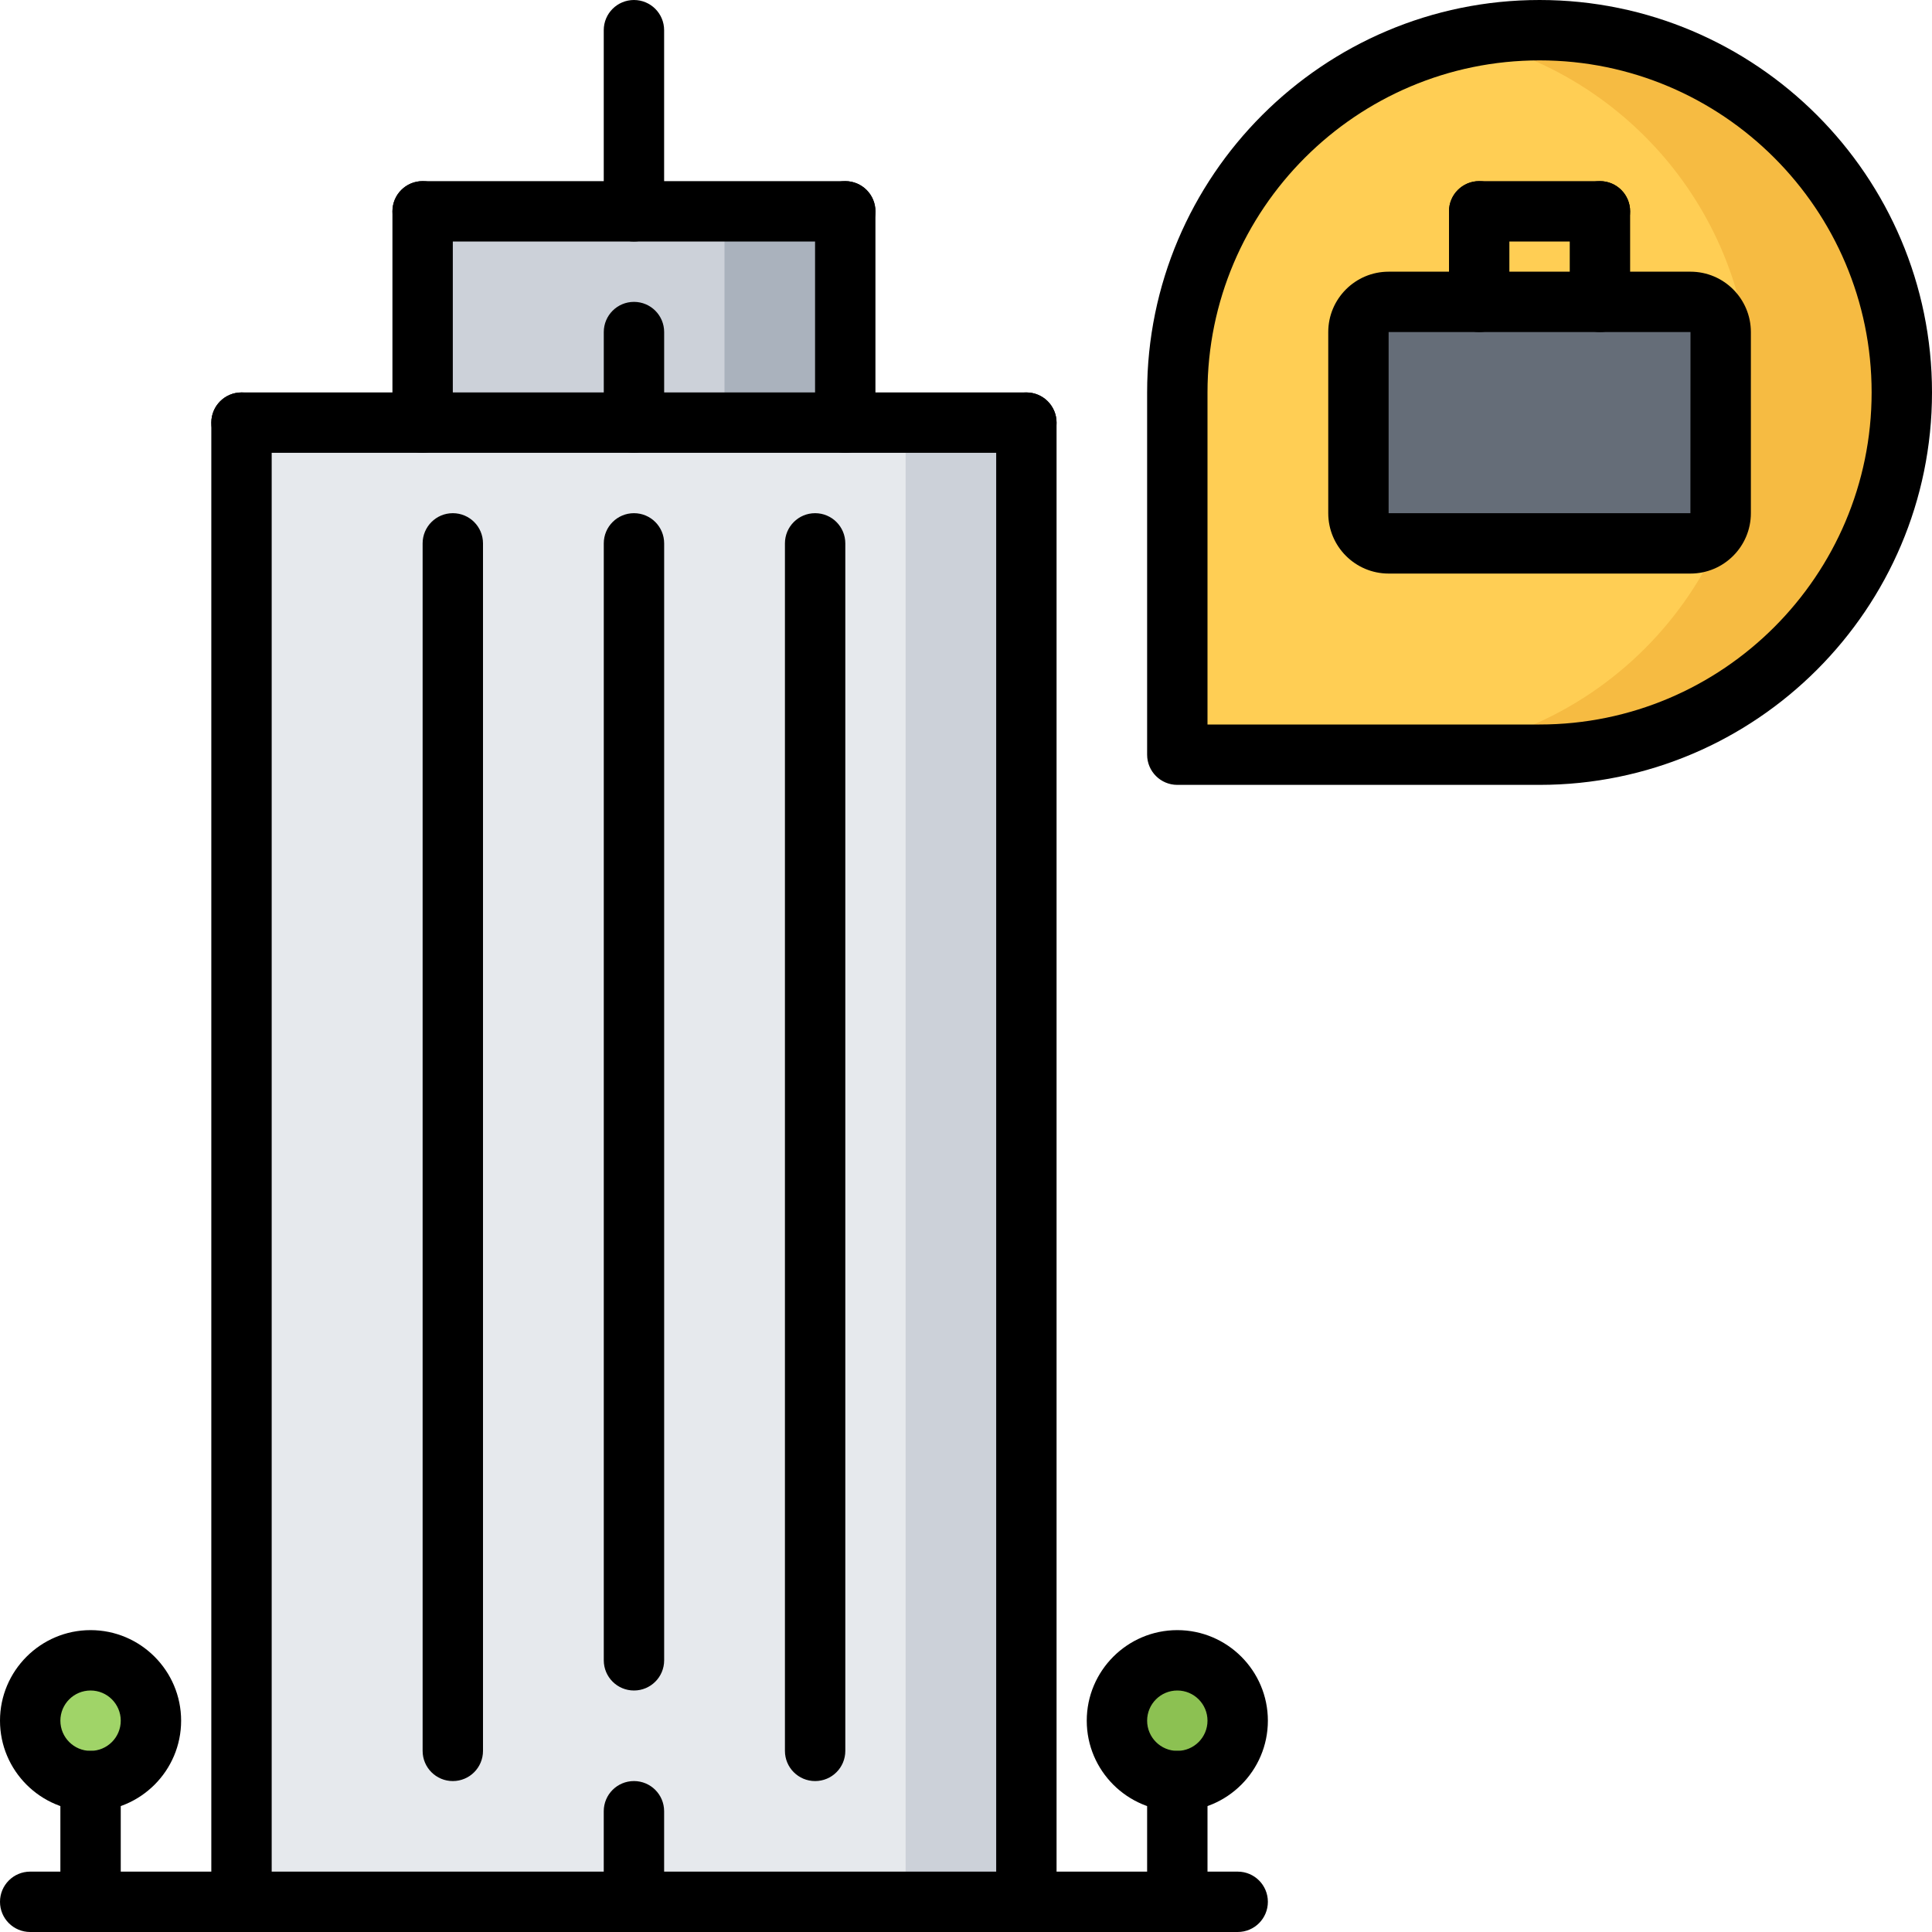 <?xml version="1.0" encoding="utf-8"?>
<!-- Generator: Adobe Illustrator 16.0.0, SVG Export Plug-In . SVG Version: 6.00 Build 0)  -->
<!DOCTYPE svg PUBLIC "-//W3C//DTD SVG 1.1//EN" "http://www.w3.org/Graphics/SVG/1.1/DTD/svg11.dtd">
<svg version="1.1" xmlns="http://www.w3.org/2000/svg" xmlns:xlink="http://www.w3.org/1999/xlink" x="0px" y="0px" width="64px"
	 height="64px" viewBox="0 0 64 64" enable-background="new 0 0 64 64" xml:space="preserve">
<g id="_x35_0_document_x2C__optimization_x2C__documentation_x2C__business_x2C__office_x2C__corporation_x2C__job">
</g>
<g id="_x34_9_human_x2C__resource_x2C__conveyor_x2C__business_x2C__office_x2C__corporation_x2C__job">
</g>
<g id="_x34_8_knowledge_x2C__training_x2C__growth_x2C__book_x2C__business_x2C__office_x2C__corporation">
</g>
<g id="_x34_7_skill_x2C__competence_x2C__experience_x2C__business_x2C__office_x2C__corporation_x2C__job">
</g>
<g id="_x34_6_target_x2C__success_x2C__victory_x2C__business_x2C__office_x2C__corporation_x2C__job">
</g>
<g id="_x34_5_inbox_x2C__letter_x2C__email_x2C__business_x2C__office_x2C__corporation_x2C__job">
</g>
<g id="_x34_4_document_x2C__workflow_x2C__sharing_x2C__business_x2C__office_x2C__corporation_x2C__job">
</g>
<g id="_x34_3_budget_x2C__allocation_x2C__money_x2C__business_x2C__office_x2C__corporation_x2C__job">
</g>
<g id="_x34_2_case_x2C__task_x2C__project_x2C__business_x2C__office_x2C__corporation_x2C__job">
</g>
<g id="_x34_1_structure_x2C__structuring_x2C__tasks_x2C__business_x2C__office_x2C__corporation_x2C__job">
</g>
<g id="_x34_0_choice_x2C__dilemma_x2C__question_x2C__business_x2C__office_x2C__corporation_x2C__job">
</g>
<g id="_x33_9_workplace_x2C__table_x2C__laptop_x2C__business_x2C__office_x2C__corporation_x2C__job">
</g>
<g id="_x33_8_bribe_x2C__bag_x2C__money_x2C__business_x2C__office_x2C__corporation_x2C__job">
</g>
<g id="_x33_7_corruption_x2C__forage_x2C__money_x2C__business_x2C__office_x2C__corporation_x2C__job">
</g>
<g id="_x33_6_career_x2C__ladder_x2C__success_x2C__business_x2C__office_x2C__corporation_x2C__job">
</g>
<g id="_x33_5_review_x2C__feedback_x2C__rating_x2C__business_x2C__office_x2C__corporation_x2C__job">
</g>
<g id="_x33_4_manipulation_x2C__thread_x2C__puppet_x2C__business_x2C__office_x2C__corporation_x2C__job">
</g>
<g id="_x33_3_location_x2C__map_x2C__pin_x2C__business_x2C__office_x2C__corporation_x2C__job">
</g>
<g id="_x33_2_retirement_x2C__old_x2C__man_x2C__door_x2C__business_x2C__office_x2C__corporation">
</g>
<g id="_x33_1_victory_x2C__success_x2C__medal_x2C__reward_x2C__business_x2C__office_x2C__corporation">
</g>
<g id="_x33_0_dismissal_x2C__box_x2C__door_x2C__business_x2C__office_x2C__corporation_x2C__job">
</g>
<g id="_x32_9_meeting_x2C__discussion_x2C__question_x2C__business_x2C__office_x2C__corporation_x2C__job">
</g>
<g id="_x32_8_strategy_x2C__vision_x2C__eye_x2C__chess_x2C__business_x2C__office_x2C__corporation">
</g>
<g id="_x32_7_board_x2C__task_x2C__process_x2C__business_x2C__office_x2C__corporation_x2C__job">
</g>
<g id="_x32_6_scheme_x2C__board_x2C__structure_x2C__business_x2C__office_x2C__corporation_x2C__job">
</g>
<g id="_x32_5_conflict_x2C__dialog_x2C__discussion_x2C__business_x2C__office_x2C__corporation_x2C__job">
</g>
<g id="_x32_4_documentation_x2C__document_x2C__repository_x2C__business_x2C__office_x2C__corporation_x2C__job">
</g>
<g id="_x32_3_sprint_x2C__programming_x2C__code_x2C__business_x2C__office_x2C__corporation_x2C__job">
</g>
<g id="_x32_2_cram_x2C__tablet_x2C__work_x2C__business_x2C__office_x2C__corporation_x2C__job">
</g>
<g id="_x32_1_leader_x2C__discoverer_x2C__flag_x2C__business_x2C__office_x2C__corporation_x2C__job">
</g>
<g id="_x32_0_rally_x2C__collective_x2C__arm_x2C__business_x2C__office_x2C__corporation_x2C__job">
</g>
<g id="_x31_9_consolidation_x2C__portfolio_x2C__puzzle_x2C__business_x2C__office_x2C__corporation_x2C__job">
</g>
<g id="_x31_8_idea_x2C__creative_x2C__work_x2C__business_x2C__office_x2C__corporation_x2C__job">
</g>
<g id="_x31_7_problem_x2C__stress_x2C__resistance_x2C__business_x2C__office_x2C__corporation_x2C__job">
</g>
<g id="_x31_6_hard_x2C__skills_x2C__skill_x2C__portfolio_x2C__book_x2C__business_x2C__office">
</g>
<g id="_x31_5_time_x2C__management_x2C__clock_x2C__deadline_x2C__business_x2C__office_x2C__corporation">
</g>
<g id="_x31_4_multitasking_x2C__task_x2C__work_x2C__business_x2C__office_x2C__corporation_x2C__job">
</g>
<g id="_x31_3_tranquility_x2C__yoga_x2C__lotus_x2C__posture_x2C__business_x2C__office_x2C__corporation">
</g>
<g id="_x31_2_corporate_x2C__party_x2C__business_x2C__office_x2C__corporation_x2C__job">
</g>
<g id="_x31_1_dialog_x2C__discussion_x2C__work_x2C__business_x2C__office_x2C__corporation_x2C__job">
</g>
<g id="_x31_0_listening_x2C__skill_x2C__dialog_x2C__business_x2C__office_x2C__corporation_x2C__job">
</g>
<g id="_x39__training_x2C__book_x2C__lesson_x2C__business_x2C__office_x2C__corporation_x2C__job">
</g>
<g id="_x38__dress_x2C__code_x2C__shirt_x2C__business_x2C__office_x2C__corporation_x2C__job">
</g>
<g id="_x37__task_x2C__program_x2C__ticket_x2C__business_x2C__office_x2C__corporation_x2C__job">
</g>
<g id="_x36__plan_x2C__graph_x2C__stage_x2C__business_x2C__office_x2C__corporation_x2C__job">
</g>
<g id="_x35__boss_x2C__king_x2C__crown_x2C__business_x2C__office_x2C__corporation_x2C__job">
</g>
<g id="_x34__structure_x2C__structuring_x2C__business_x2C__office_x2C__corporation_x2C__job">
</g>
<g id="_x33__soft_x2C__skills_x2C__communication_x2C__business_x2C__office_x2C__corporation_x2C__job">
</g>
<g id="_x32__office_x2C__house_x2C__portfolio_x2C__business_x2C__corporation_x2C__job">
	<g>
		<g>
			<path fill="#FFCE54" d="M51,1c-6.63,0-12,5.37-12,12v12h12c6.63,0,12-5.37,12-12S57.63,1,51,1z"/>
		</g>
		<g>
			<path fill="#F6BB42" d="M51,1c-0.857,0-1.693,0.094-2.5,0.265C53.929,2.414,58,7.228,58,13c0,6.63-5.37,12-12,12h5
				c6.63,0,12-5.37,12-12S57.63,1,51,1z"/>
		</g>
		<g>
			<path fill="#656D78" d="M57,11v6c0,0.55-0.45,1-1,1H46c-0.55,0-1-0.45-1-1v-6c0-0.55,0.45-1,1-1h3h4h3C56.55,10,57,10.45,57,11z"
				/>
		</g>
		<g>
			<polygon fill="#CCD1D9" points="21,14 14,14 14,7 21,7 28,7 28,14 			"/>
		</g>
		<g>
			<rect x="24" y="7" fill="#AAB2BD" width="4" height="7"/>
		</g>
		<g>
			<path fill="#8CC152" d="M41,57c0,1.1-0.9,2-2,2s-2-0.9-2-2s0.9-2,2-2S41,55.9,41,57z"/>
		</g>
		<g>
			<polygon fill="#E6E9ED" points="21,63 8,63 8,14 14,14 21,14 28,14 34,14 34,63 			"/>
		</g>
		<g>
			<rect x="30" y="14" fill="#CCD1D9" width="4" height="49"/>
		</g>
		<g>
			<path fill="#A0D468" d="M5,57c0,1.1-0.9,2-2,2s-2-0.9-2-2s0.9-2,2-2S5,55.9,5,57z"/>
		</g>
	</g>
	<g>
		<g>
			<g>
				<path d="M51,26H39c-0.553,0-1-0.448-1-1V13c0-7.168,5.832-13,13-13s13,5.832,13,13S58.168,26,51,26z M40,24h11
					c6.065,0,11-4.935,11-11S57.065,2,51,2S40,6.935,40,13V24z"/>
			</g>
			<g>
				<g>
					<path d="M56,19H46c-1.103,0-2-0.897-2-2v-6c0-1.103,0.897-2,2-2h10c1.103,0,2,0.897,2,2v6C58,18.103,57.103,19,56,19z M56,17v1
						V17L56,17L56,17z M46,11v6h9.997L56,11H46z"/>
				</g>
				<g>
					<path d="M49,11c-0.553,0-1-0.448-1-1V7c0-0.552,0.447-1,1-1s1,0.448,1,1v3C50,10.552,49.553,11,49,11z"/>
				</g>
				<g>
					<path d="M53,8h-4c-0.553,0-1-0.448-1-1s0.447-1,1-1h4c0.553,0,1,0.448,1,1S53.553,8,53,8z"/>
				</g>
				<g>
					<path d="M53,11c-0.553,0-1-0.448-1-1V7c0-0.552,0.447-1,1-1s1,0.448,1,1v3C54,10.552,53.553,11,53,11z"/>
				</g>
			</g>
		</g>
		<g>
			<path d="M28,8H14c-0.553,0-1-0.448-1-1s0.447-1,1-1h14c0.553,0,1,0.448,1,1S28.553,8,28,8z"/>
		</g>
		<g>
			<path d="M28,15c-0.553,0-1-0.448-1-1V7c0-0.552,0.447-1,1-1s1,0.448,1,1v7C29,14.552,28.553,15,28,15z"/>
		</g>
		<g>
			<path d="M14,15c-0.553,0-1-0.448-1-1V7c0-0.552,0.447-1,1-1s1,0.448,1,1v7C15,14.552,14.553,15,14,15z"/>
		</g>
		<g>
			<path d="M34,15H8c-0.553,0-1-0.448-1-1s0.447-1,1-1h26c0.553,0,1,0.448,1,1S34.553,15,34,15z"/>
		</g>
		<g>
			<path d="M34,64c-0.553,0-1-0.447-1-1V14c0-0.552,0.447-1,1-1s1,0.448,1,1v49C35,63.553,34.553,64,34,64z"/>
		</g>
		<g>
			<path d="M8,64c-0.553,0-1-0.447-1-1V14c0-0.552,0.447-1,1-1s1,0.448,1,1v49C9,63.553,8.553,64,8,64z"/>
		</g>
		<g>
			<path d="M21,8c-0.553,0-1-0.448-1-1V1c0-0.552,0.447-1,1-1s1,0.448,1,1v6C22,7.552,21.553,8,21,8z"/>
		</g>
		<g>
			<path d="M41,64H1c-0.553,0-1-0.447-1-1s0.447-1,1-1h40c0.553,0,1,0.447,1,1S41.553,64,41,64z"/>
		</g>
		<g>
			<path d="M3,64c-0.553,0-1-0.447-1-1v-4c0-0.553,0.447-1,1-1s1,0.447,1,1v4C4,63.553,3.553,64,3,64z"/>
		</g>
		<g>
			<path d="M3,60c-1.654,0-3-1.346-3-3s1.346-3,3-3s3,1.346,3,3S4.654,60,3,60z M3,56c-0.552,0-1,0.448-1,1s0.448,1,1,1s1-0.448,1-1
				S3.552,56,3,56z"/>
		</g>
		<g>
			<path d="M39,64c-0.553,0-1-0.447-1-1v-4c0-0.553,0.447-1,1-1s1,0.447,1,1v4C40,63.553,39.553,64,39,64z"/>
		</g>
		<g>
			<path d="M39,60c-1.654,0-3-1.346-3-3s1.346-3,3-3s3,1.346,3,3S40.654,60,39,60z M39,56c-0.552,0-1,0.448-1,1s0.448,1,1,1
				s1-0.448,1-1S39.552,56,39,56z"/>
		</g>
		<g>
			<path d="M15,59c-0.553,0-1-0.447-1-1V18c0-0.552,0.447-1,1-1s1,0.448,1,1v40C16,58.553,15.553,59,15,59z"/>
		</g>
		<g>
			<path d="M21.001,56c-0.553,0-1-0.447-1-1V18c0-0.552,0.447-1,1-1s1,0.448,1,1v37C22.001,55.553,21.554,56,21.001,56z"/>
		</g>
		<g>
			<path d="M27.002,59c-0.553,0-1-0.447-1-1V18c0-0.552,0.447-1,1-1s1,0.448,1,1v40C28.002,58.553,27.555,59,27.002,59z"/>
		</g>
		<g>
			<path d="M21,64c-0.553,0-1-0.447-1-1v-3c0-0.553,0.447-1,1-1s1,0.447,1,1v3C22,63.553,21.553,64,21,64z"/>
		</g>
		<g>
			<path d="M21.001,15c-0.553,0-1-0.448-1-1v-3c0-0.552,0.447-1,1-1s1,0.448,1,1v3C22.001,14.552,21.554,15,21.001,15z"/>
		</g>
	</g>
</g>
<g id="_x31__corporate_x2C__rules_x2C__book_x2C__business_x2C__office_x2C__corporation_x2C__job">
</g>
</svg>

